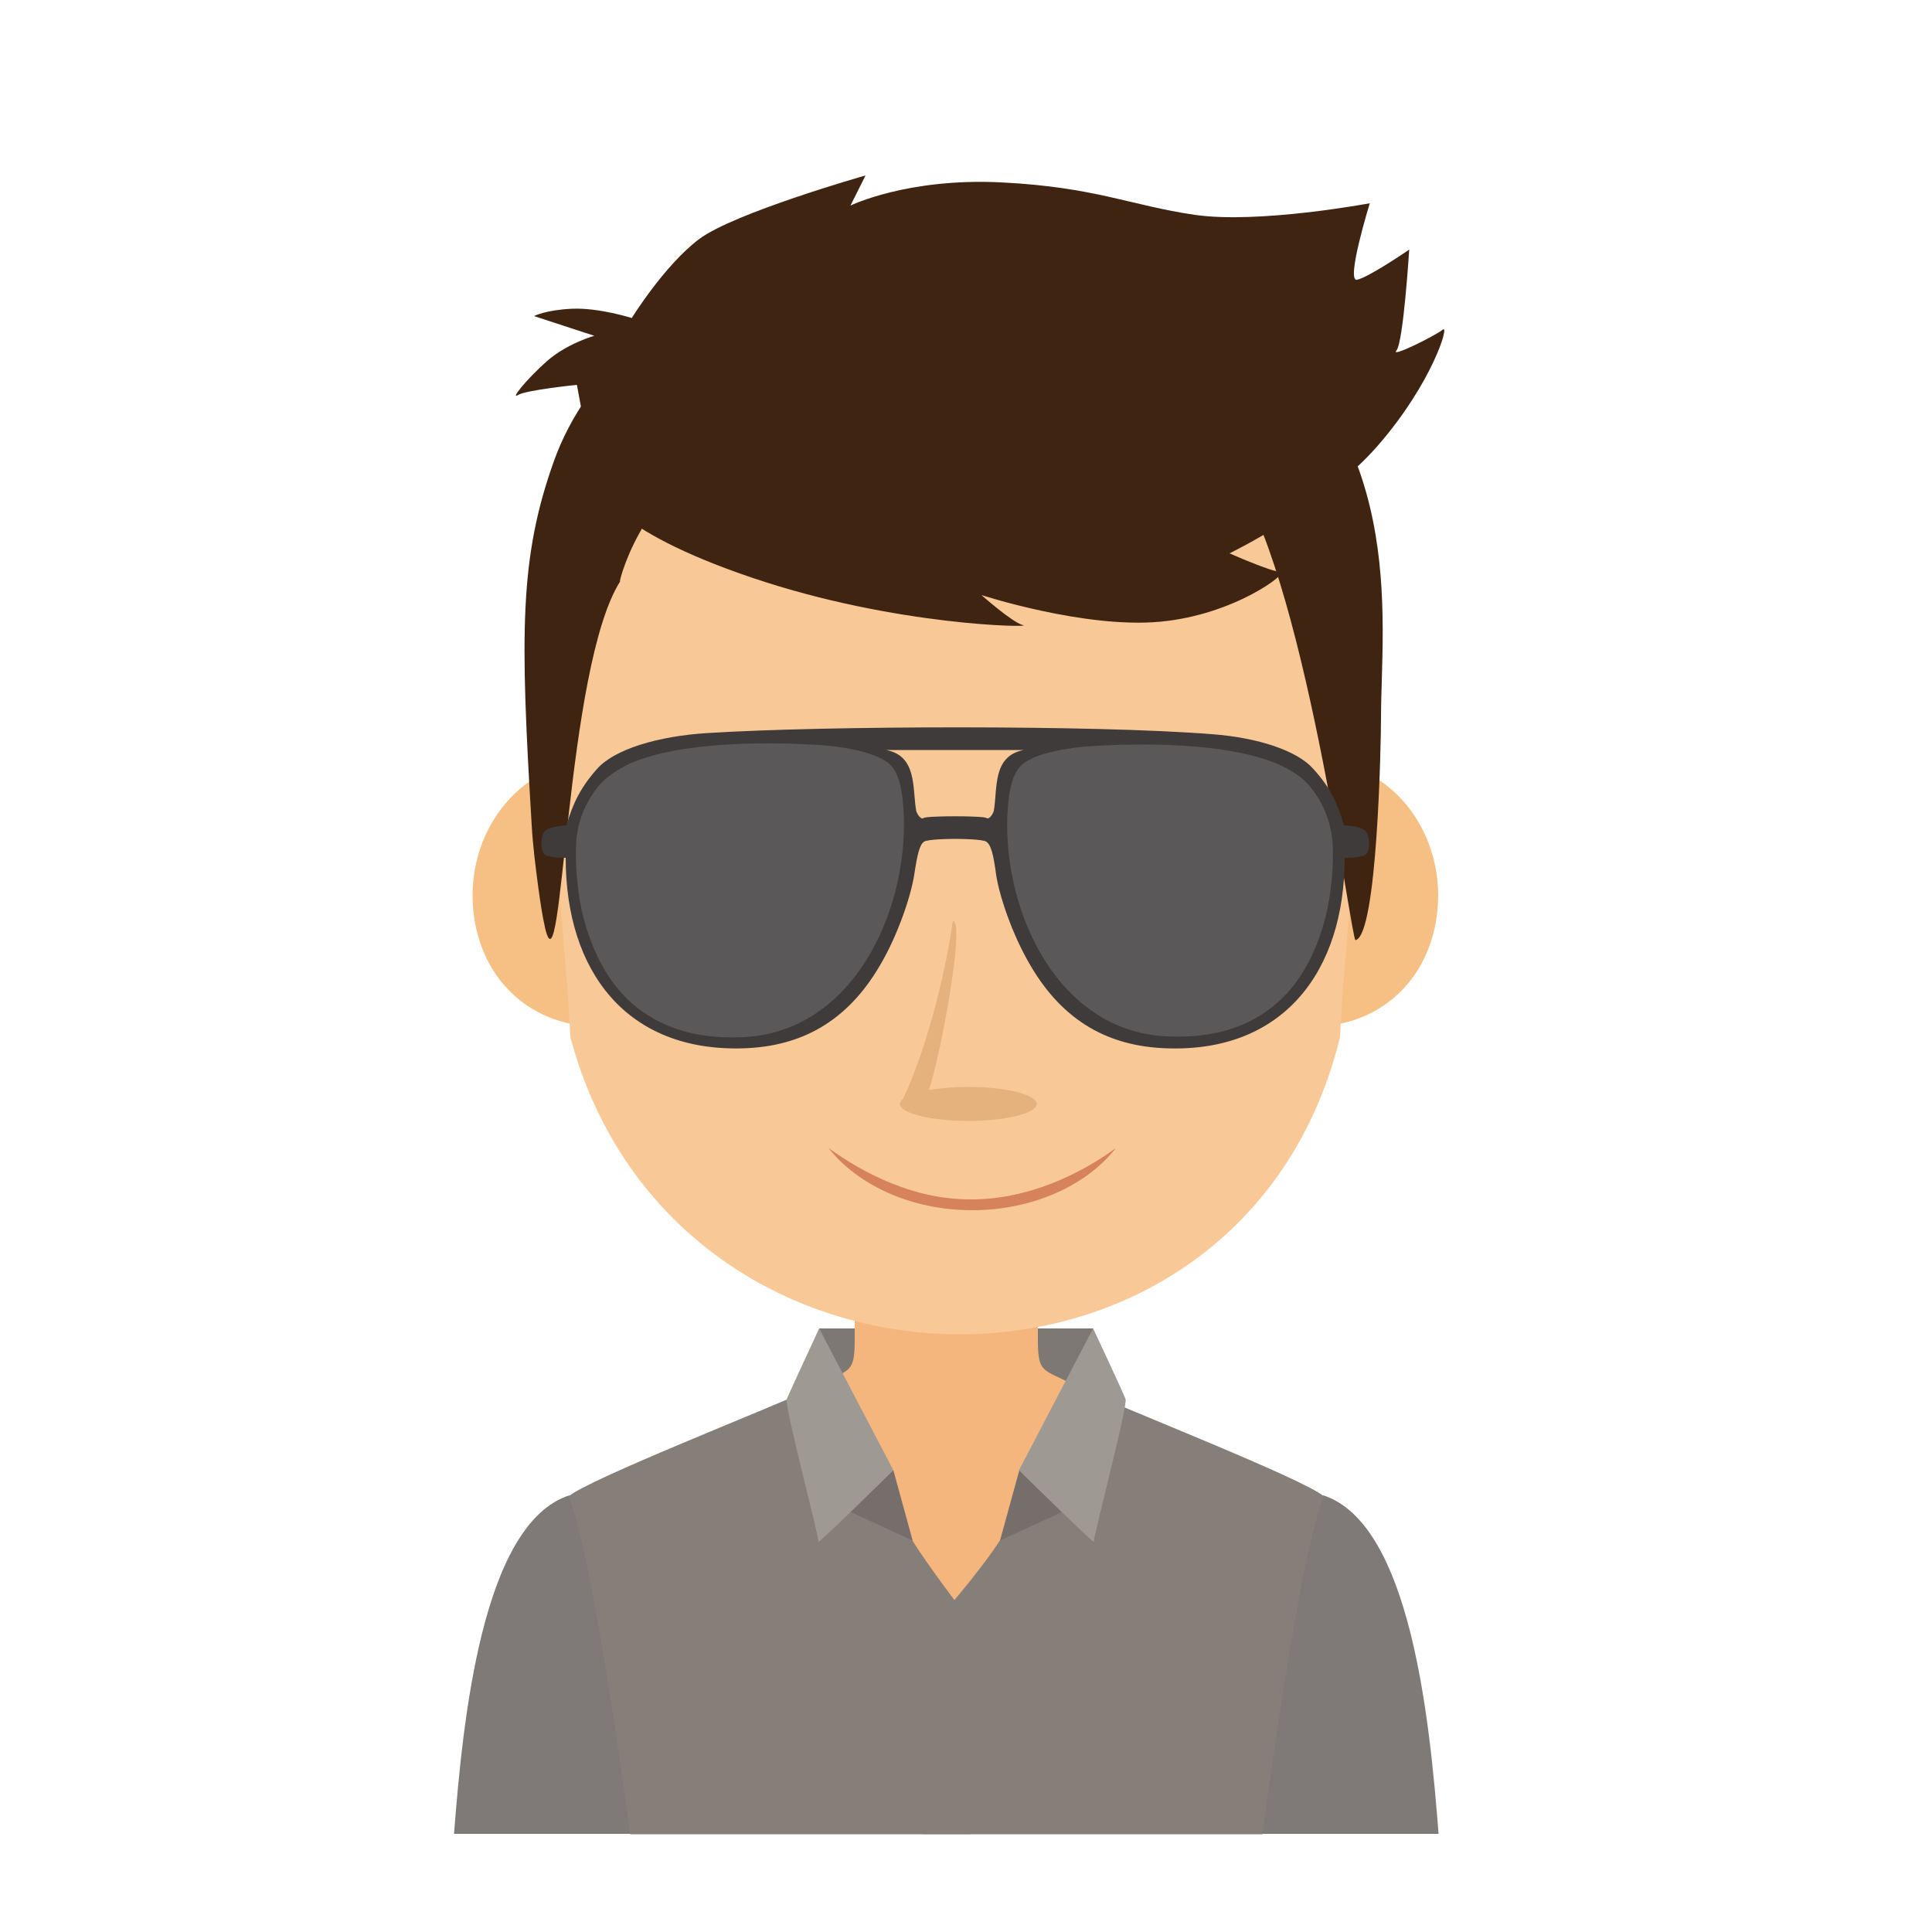 <?xml version="1.0" encoding="utf-8"?>
<!-- Generator: Adobe Illustrator 21.0.0, SVG Export Plug-In . SVG Version: 6.00 Build 0)  -->
<svg version="1.1" id="OBJECTS" xmlns="http://www.w3.org/2000/svg" xmlns:xlink="http://www.w3.org/1999/xlink" x="0px" y="0px"
	 viewBox="0 0 500 500" style="enable-background:new 0 0 500 500;" xml:space="preserve">
<style type="text/css">
	.st0{fill-rule:evenodd;clip-rule:evenodd;fill:#7D7873;}
	.st1{fill-rule:evenodd;clip-rule:evenodd;fill:#7F7A77;}
	.st2{fill-rule:evenodd;clip-rule:evenodd;fill:#F5B67E;}
	.st3{fill-rule:evenodd;clip-rule:evenodd;fill:#857E79;}
	.st4{fill-rule:evenodd;clip-rule:evenodd;fill:#F6C085;}
	.st5{fill-rule:evenodd;clip-rule:evenodd;fill:#F8C997;}
	.st6{fill-rule:evenodd;clip-rule:evenodd;fill:#402412;}
	.st7{fill-rule:evenodd;clip-rule:evenodd;fill:#756E6A;}
	.st8{fill-rule:evenodd;clip-rule:evenodd;fill:#9F9993;}
	.st9{fill-rule:evenodd;clip-rule:evenodd;fill:#3E3B3A;}
	.st10{fill-rule:evenodd;clip-rule:evenodd;fill:#5A5858;}
	.st11{fill-rule:evenodd;clip-rule:evenodd;fill:#D6825B;}
	.st12{fill-rule:evenodd;clip-rule:evenodd;fill:#E5B17D;}
</style>
<g>
	<polygon class="st0" points="212.7,366.3 212,343.8 282.9,343.8 282.3,365.6 	"/>
	<path class="st1" d="M200.1,412.5c-2.3-1.7-52.8-25.5-52.8-25.5c-22.5,7.4-27.5,57.9-29.8,87.6h53.7L200.1,412.5z"/>
	<path class="st1" d="M289.7,412.5c2.3-1.7,52.8-25.5,52.8-25.5c22.5,7.4,27.5,57.9,29.8,87.6h-53.7L289.7,412.5z"/>
	<path class="st2" d="M244.9,331.7h-23.7v15c0,9.3-1.5,7.4-10.2,12.2c0,0-8.4,6.9-10.9,7.7c10.5,33.9,18.2,77.5,38.7,108.1h6.1h6.1
		c20.6-30.6,28.2-74.2,38.7-108.1c-2.6-0.8-10.9-7.7-10.9-7.7c-8.7-4.8-10.2-2.9-10.2-12.2v-15H244.9z"/>
	<path class="st3" d="M247,414.1c0,0-7.4-9.8-10.8-15.3C225.9,382,211.3,359.2,211,359c-12.6,5.8-58.7,23.8-63.9,28.3
		c4.2,9.2,10.5,46.9,16,87.4h81.8h81.8c5.5-40.5,11.8-78.3,16-87.4c-5.2-4.5-51.2-22.5-63.9-28.3c-0.3,0.2-9.5,23.7-20.1,39.8
		C254.4,405.4,247,414.1,247,414.1z"/>
	<path class="st4" d="M308.3,226.1c-3.4,19.3,8,35.3,25.5,38.8c17.5,3.5,34.4-7,37.8-26.3c3.4-19.3-8-37.7-25.5-41.2
		C328.7,194,311.7,206.8,308.3,226.1z"/>
	<path class="st4" d="M186.2,226.1c3.4,19.3-8,35.3-25.5,38.8c-17.5,3.5-34.4-7-37.8-26.3c-3.4-19.3,8-37.7,25.5-41.2
		C165.9,194,182.8,206.8,186.2,226.1z"/>
	<path class="st5" d="M334.6,111.3c-17.1-23.2-43.7-38.5-72-39.6c0,0-0.6,0-1.5-0.1l0-1.1c0,0-6.9,0.3-13.9,0.6
		c-7.1-0.3-13.9-0.6-13.9-0.6l0,1.1c-0.9,0-1.5,0.1-1.5,0.1c-28.3,1.1-54.9,16.4-72,39.6c-17.1,23.2-19.4,52.5-18,80.5
		c1,21.2,4.8,55.4,5.8,76.6c27.2,101.7,173.9,103.4,199.2,0c1-21.2,4.8-55.4,5.8-76.6C354,163.8,351.7,134.5,334.6,111.3z"/>
	<path class="st6" d="M160.6,150.3c-1.4,2.9,6.4-26.5,23.5-27c17.8-0.5,128.7,6.2,134.4-1.2c18.8,23.8,31.2,121.5,32.3,121.2
		c5.7-1.1,6.6-51.7,6.6-57.3c0-25.8,7.5-75.6-39.3-106.6c-28.8-19.1-88.2-21-121.3-10.2c-23.1,7.5-45.2,27.1-53.4,50
		c-9,25.1-8.8,44.7-5.8,94.3c0.3,5.4,1,10.8,1.7,16.1c0.5,3.6,1,7.2,1.8,10.7C145.7,259.3,146.2,172.6,160.6,150.3z"/>
	<path class="st6" d="M153.8,124c0.8,2.2,3.6,12.9,40.8,25.5c37.2,12.6,72.9,12.9,70.2,12.3c-2.7-0.6-10.8-7.8-10.8-7.8
		s26.7,8.7,46.2,6.9c19.5-1.8,33.6-12.9,31.2-12.9c-2.4,0-13.2-4.8-13.2-4.8s24.3-11.7,38.4-27.9c14.1-16.2,18.6-31.5,16.8-30
		c-1.8,1.5-13.8,7.5-12,5.4c1.8-2.1,3.3-26.1,3.3-26.1s-10.5,7.2-13.5,7.8c-3,0.6,3.3-19.8,3.3-19.8s-28.8,5.4-45.3,3
		c-16.5-2.4-25.8-7.2-50.1-8.4c-24.3-1.2-39,6-39,6l3.9-7.8c0,0-34.1,9.7-43.1,16.5c-9,6.8-17.4,20.4-17.4,20.4s-8.5-2.7-15.4-2.4
		c-6.9,0.3-9.9,1.9-9.9,1.9l15.6,5.1c0,0-7.1,2-12.3,6.6c-5.3,4.7-9.6,10.1-7.4,8.7c2.3-1.3,15.2-2.6,15.2-2.6L153.8,124z"/>
	<path class="st7" d="M222.8,379.4c1.3,0,8.4,1.1,8.4,1.1l5,18.2l-18-8.3L222.8,379.4z"/>
	<path class="st8" d="M212,343.8l19.2,36.7c0,0-19.7,19.4-19.4,18.5c0.3-0.8-8.8-35.1-8.2-36.9C204.3,360.4,212,343.8,212,343.8z"/>
	<path class="st7" d="M272.2,379.4c-1.3,0-8.4,1.1-8.4,1.1l-5,18.2l18-8.3L272.2,379.4z"/>
	<path class="st8" d="M282.9,343.8l-19.2,36.7c0,0,19.7,19.4,19.4,18.5c-0.3-0.8,8.8-35.1,8.2-36.9
		C290.7,360.4,282.9,343.8,282.9,343.8z"/>
	<path class="st9" d="M154.6,198.9c-4.4,4.9-6.4,9.2-8,14.7c0,0-4.1,0.2-5.4,1.3c-1.4,1.2-1.4,5.4-0.2,6.3c1.3,0.9,5.4,0.8,5.4,0.8
		c0,29.4,15.8,50.3,46.1,49.3c14.9-0.5,26.7-6.9,35.2-21.4c4.8-8.1,8.1-18.3,8.9-23.5c0.8-5.3,1.4-7.9,2.6-8.6c1-0.6,6.1-0.7,8-0.7
		c1.9,0,7,0.1,8,0.7c1.3,0.8,1.9,3.4,2.6,8.6c0.8,5.3,4.1,15.4,8.9,23.5c8.5,14.5,20.3,20.9,35.2,21.4c30.2,1.1,46.1-19.9,46.1-49.3
		c0,0,4.1,0.1,5.4-0.8c1.3-0.9,1.2-5.1-0.2-6.3c-1.4-1.2-5.4-1.3-5.4-1.3c-1.6-5.6-3.5-9.8-8-14.7c-4.1-4.6-14.1-8-26.2-8.9
		c-30.2-2.4-100.1-2.2-130.3-0.3C170,190.5,159,194,154.6,198.9L154.6,198.9z M239,211.7L239,211.7c-0.7,0.6-1.8-1.3-1.9-1.9
		c-1-5.8,0.3-14.2-7.8-15.7h35.7c-8.2,1.5-6.8,9.9-7.8,15.7c-0.1,0.6-1.1,2.4-1.9,1.9C254.6,211.1,239.8,211.1,239,211.7L239,211.7z
		 M265.2,198.1L265.2,198.1c3.9-3,12.7-4.2,17.5-4.5c13.5-0.9,46.3-1.6,56,10.3c3.6,4.4,5.6,9.6,5.8,14.9c0.2,5.3-0.4,13.3-2,19.1
		c-5.7,21.3-19.9,31.1-40.8,30c-27.8-1.5-41.6-31.8-40.6-56.6C261.5,205.2,262.3,200.3,265.2,198.1L265.2,198.1z M229.2,198.1
		L229.2,198.1c2.9,2.3,3.8,7.1,4,13.2c1,24.8-12.8,55.1-40.6,56.6c-20.9,1.1-35.1-8.7-40.8-30c-1.6-5.8-2.3-13.8-2-19.1
		c0.2-5.3,2.2-10.5,5.8-14.9c9.7-11.8,42.5-11.1,56-10.3C216.4,193.9,225.3,195,229.2,198.1z"/>
	<path class="st10" d="M155,203.3c-3.7,4.5-5.7,9.8-5.9,15.2c-0.3,5.4,0.4,13.5,2,19.4c3.2,11.7,8.8,20.1,16.8,25
		c6.7,4.2,15,6,24.7,5.5c28.2-1.5,42.3-32.4,41.3-57.6c-0.3-6.1-1.1-11.1-4.1-13.4c-4-3.1-13-4.3-17.8-4.6
		c-11.2-0.7-35.3-1.3-49.2,4.9C159.6,199.3,156.9,201.1,155,203.3z"/>
	<path class="st10" d="M260.7,211c-1,25.1,13,55.7,41,57.2c9.7,0.5,18-1.3,24.6-5.5c7.9-4.9,13.5-13.2,16.6-24.8
		c1.6-5.9,2.3-14,2-19.3c-0.3-5.3-2.2-10.6-5.9-15.1c-1.8-2.2-4.5-4-7.7-5.5c-13.8-6.2-37.8-5.6-48.9-4.9
		c-4.8,0.3-13.8,1.5-17.7,4.6C261.9,200,261,204.9,260.7,211z"/>
	<path class="st11" d="M288.8,297.1c-7.5,9.6-21.4,16.1-37.2,16.1c-15.8,0-29.6-6.5-37.2-16.1c9.2,6.6,22,13.3,36.7,13.3
		C266,310.5,279.7,303.8,288.8,297.1z"/>
	<path class="st12" d="M232.9,285.9c-0.1,0-0.1-0.1,0-0.2c0-0.4,0.2-0.8,0.7-1.2c3.4-6.5,10-25.4,13-46.2c3.3,0.2-3.3,35.4-6.2,43.8
		c2.9-0.5,6.4-0.8,10.2-0.8c9.8,0,17.7,2,17.7,4.4c0,2.4-7.9,4.4-17.7,4.4C241.1,290.1,233.4,288.2,232.9,285.9z"/>
</g>
</svg>
